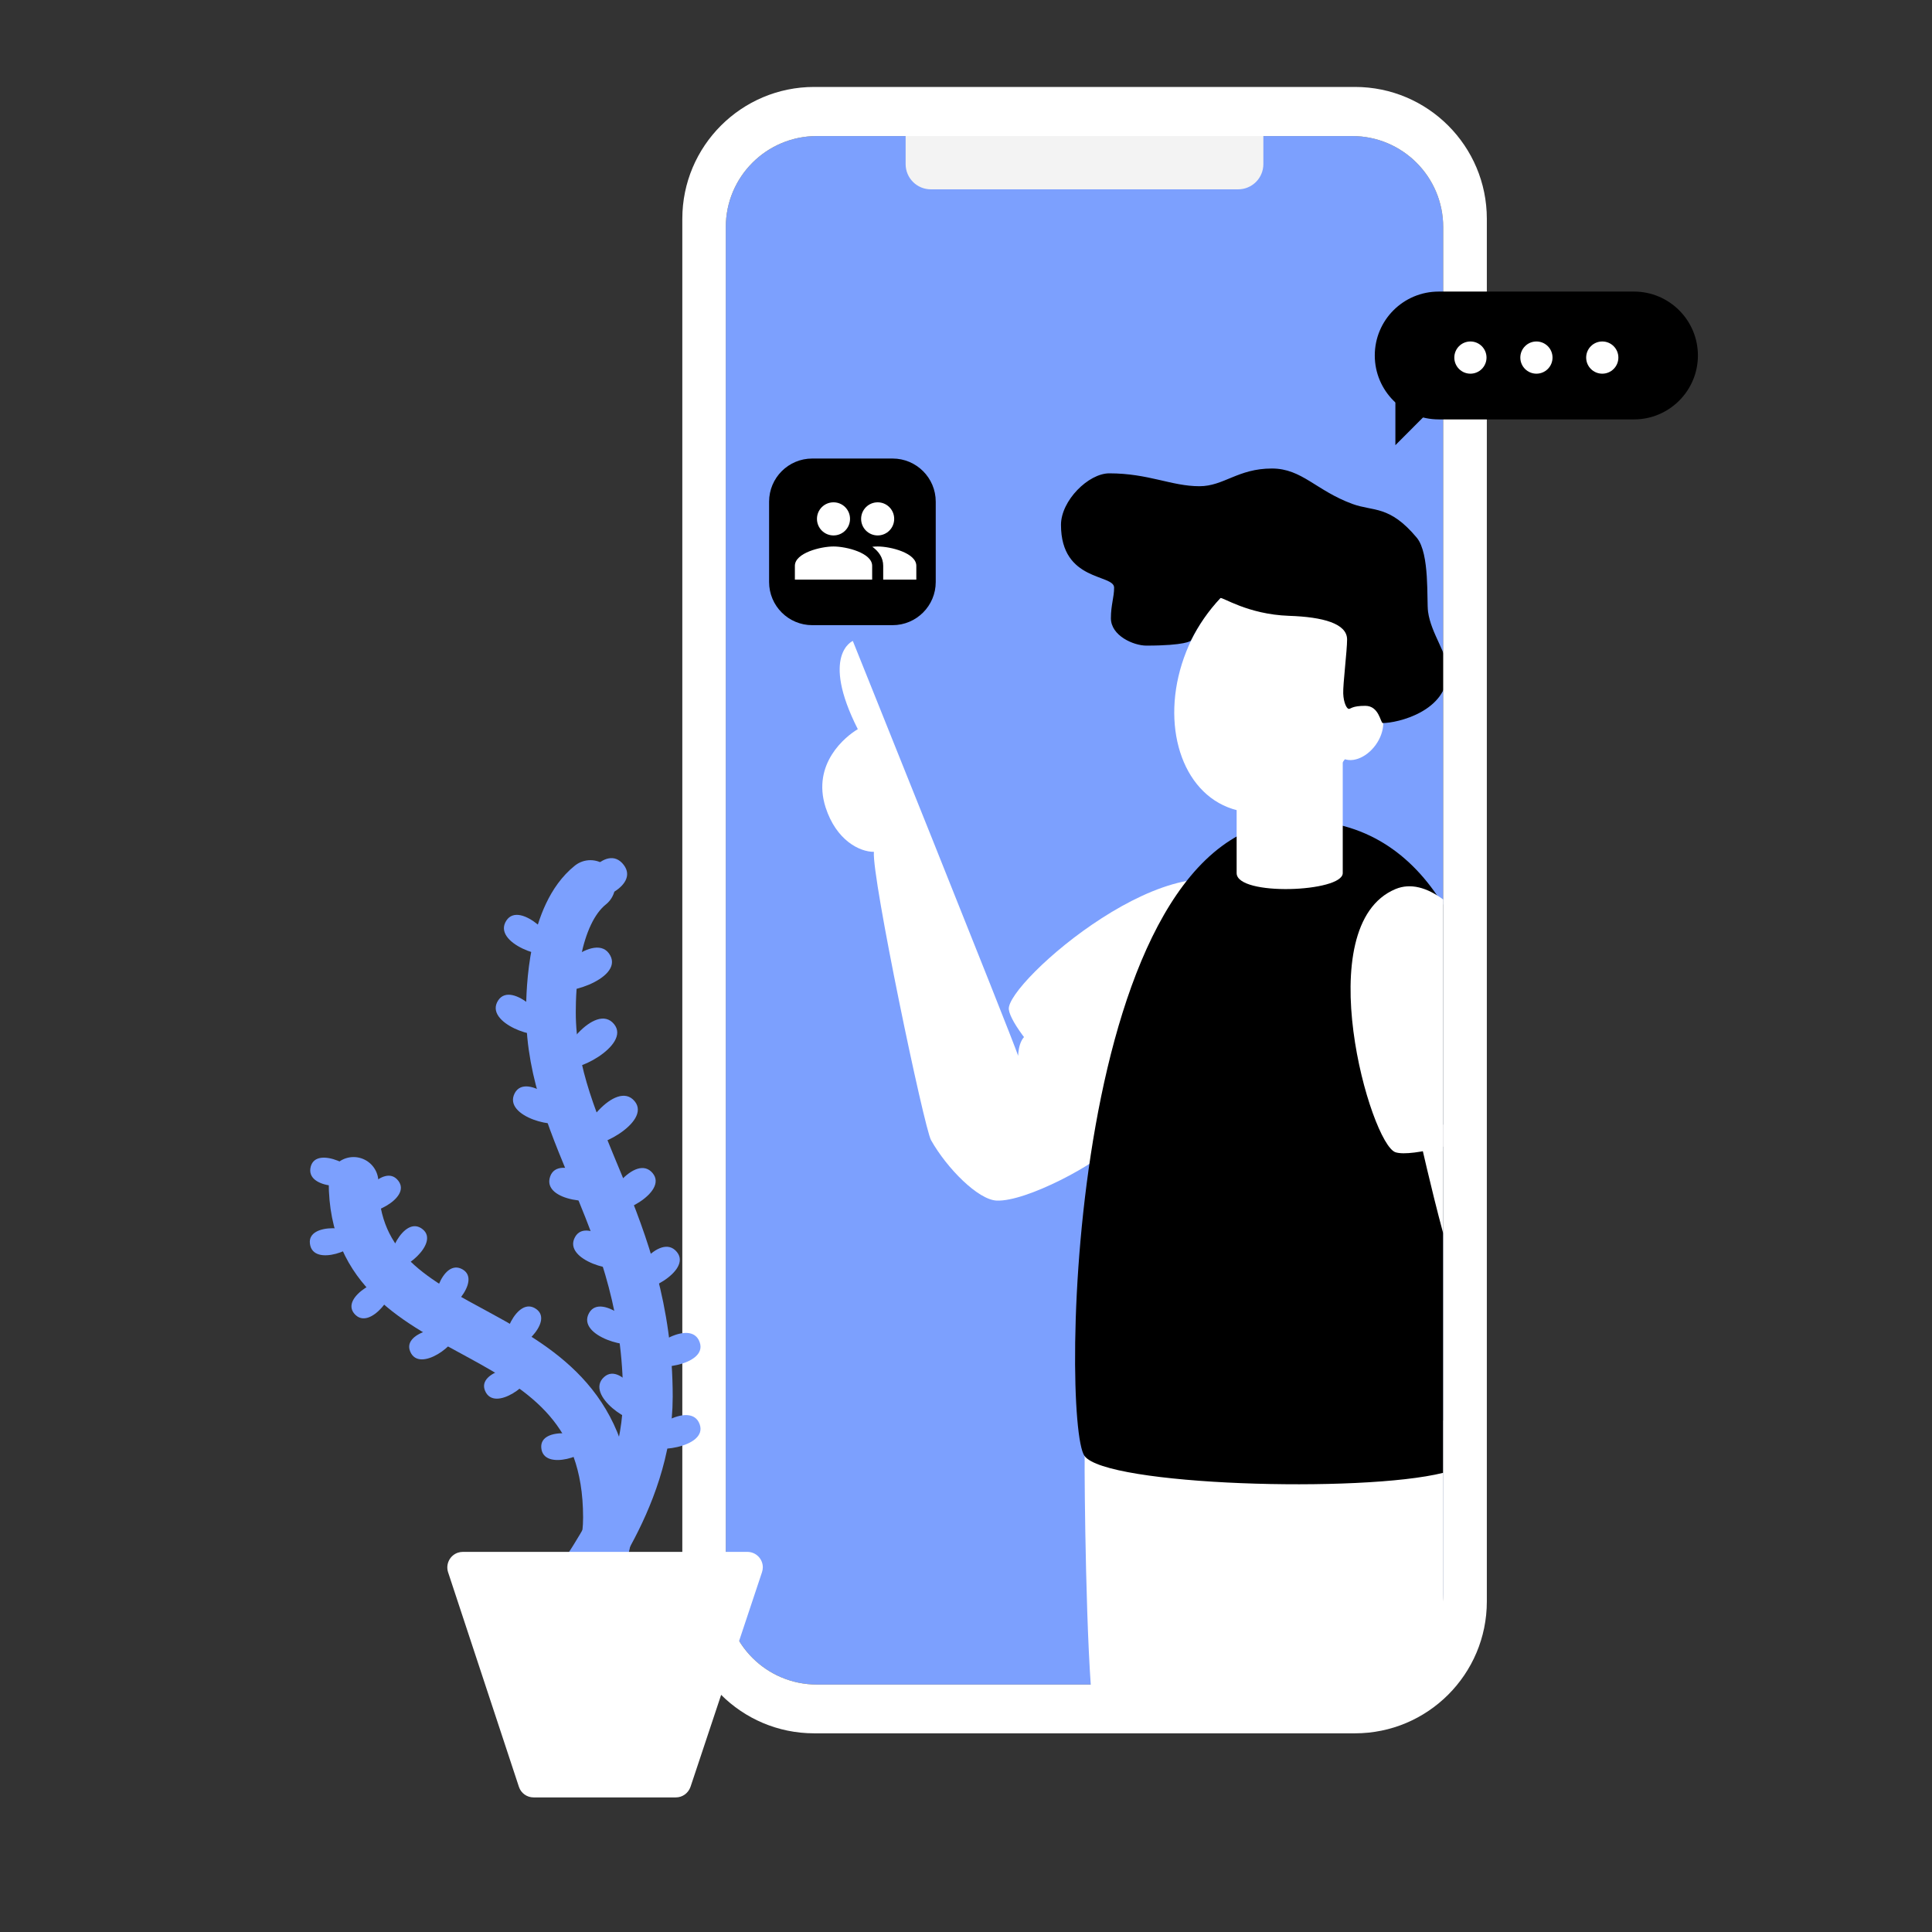 <svg width="350" height="350" viewBox="0 0 350 350" fill="none" xmlns="http://www.w3.org/2000/svg">
<rect x="0" y="0" width="350" height="350" fill="#333333" stroke="none"/>
<path d="M261.45 163.917V288.663C261.45 297.792 254.071 305.171 244.942 305.171H147.992C138.862 305.171 131.483 297.792 131.483 288.663V41.154C131.483 32.025 138.862 24.646 147.992 24.646H244.942C254.071 24.646 261.45 32.025 261.45 41.154V163.917Z" fill="#7CA0FE"/>
<path d="M237.592 310.392L216.154 280.7C216.154 280.7 204.079 264.017 196.496 263.725C196.437 268.1 196.729 299.483 198.071 310.363H237.592V310.392Z" fill="white"/>
<path d="M168.642 18.113H224.292C226.829 18.113 228.871 20.154 228.871 22.692V29.721C228.871 32.258 226.829 34.3 224.292 34.3H168.642C166.104 34.3 164.062 32.258 164.062 29.721V22.692C164.062 20.183 166.104 18.113 168.642 18.113Z" fill="#F3F3F3"/>
<path d="M257.483 305.638H261.45V257.338L228.025 251.796L196.467 263.754C197.954 267.138 205.8 289.596 222.629 309.254H257.454V305.638H257.483Z" fill="white"/>
<path d="M187.163 187.162C184.45 187.104 184.45 191.275 184.45 191.275C183.138 187.367 154.496 116.113 154.496 116.113C154.496 116.113 148.575 118.621 155.4 132.096C153.183 133.408 147.029 138.337 149.567 146.271C151.492 152.221 155.692 154.321 158.317 154.321C157.879 158.783 167.417 204.371 168.671 206.558C171.588 211.721 177.217 217.35 180.542 217.496C185.85 217.758 198.917 210.787 202.154 207.142C205.392 203.496 192.267 187.25 187.163 187.162Z" fill="white"/>
<path d="M226.596 162.021C213.675 150.5 182.146 178.092 182.758 182.875C183.371 187.658 200.346 204.954 205.333 203.496C210.321 202.037 236.775 171.062 226.596 162.021Z" fill="white"/>
<path d="M261.45 163.917C255.704 154.613 247.275 148.604 235.2 148.604C193.288 148.604 192.092 257.687 196.467 263.754C200.346 269.121 246.575 270.521 261.45 266.817" fill="black"/>
<path d="M261.45 203.729L257.046 205.538C257.425 206.938 259.117 214.783 261.45 223.446" fill="white"/>
<path d="M261.45 162.954C258.533 160.796 255.558 159.921 252.817 161.058C237.008 167.65 248.267 207.288 252.817 208.746C254.275 209.213 257.6 208.746 261.45 207.725" fill="white"/>
<path d="M243.25 158.171C243.25 161.642 224.029 162.4 224.029 158.171V134.546H243.25V158.171Z" fill="white"/>
<path d="M247.261 130.915C252.043 118.896 248.676 106.27 239.74 102.715C230.804 99.16 219.684 106.021 214.901 118.04C210.119 130.059 213.487 142.685 222.422 146.24C231.358 149.795 242.479 142.934 247.261 130.915Z" fill="white"/>
<path d="M249.234 134.927C251.006 132.452 251.042 129.441 249.313 128.203C247.585 126.965 244.746 127.968 242.973 130.443C241.201 132.918 241.165 135.928 242.894 137.167C244.622 138.405 247.461 137.402 249.234 134.927Z" fill="white"/>
<path d="M262.267 121.596C262.267 118.388 259.263 114.858 258.708 110.833C258.417 108.792 259.058 100.304 256.667 97.417C251.708 91.467 248.792 92.692 245 91.292C238.408 88.871 235.871 84.875 230.417 84.875C224.233 84.875 221.725 88.083 217.292 88.083C212.217 88.083 208.075 85.75 200.958 85.75C197.167 85.75 192.208 90.708 192.208 95.083C192.208 105.438 201.833 103.95 201.833 106.458C201.833 108.208 201.25 109.608 201.25 112C201.25 115.15 205.333 116.958 207.667 116.958C214.783 116.958 215.717 116.083 215.717 116.083C217.117 113.254 218.925 110.658 221.083 108.354C221.375 108.063 225.983 111.3 233.508 111.563C239.692 111.767 244.038 112.963 244.038 115.85C244.038 117.892 243.279 123.929 243.338 125.621C243.396 127.313 243.979 128.421 244.358 128.421C244.738 128.421 244.942 127.867 247.333 127.867C249.871 127.867 250.075 130.988 250.513 130.988C253.079 130.988 262.267 128.917 262.267 121.596Z" fill="black"/>
<path d="M147.146 83.067H161.7C166.017 83.067 169.517 86.567 169.517 90.883V105.438C169.517 109.754 166.017 113.254 161.7 113.254H147.146C142.829 113.254 139.329 109.754 139.329 105.438V90.883C139.329 86.567 142.829 83.067 147.146 83.067Z" fill="black"/>
<path d="M245.467 15.75H147.496C134.312 15.75 123.608 26.454 123.608 39.638V290.121C123.608 303.304 134.312 314.008 147.496 314.008H245.467C258.65 314.008 269.354 303.304 269.354 290.121V39.638C269.354 26.454 258.65 15.75 245.467 15.75ZM261.45 163.917V288.662C261.45 297.792 254.071 305.171 244.942 305.171H147.992C138.862 305.171 131.483 297.792 131.483 288.662V41.154C131.483 32.025 138.862 24.646 147.992 24.646H244.942C254.071 24.646 261.45 32.025 261.45 41.154V163.917Z" fill="white"/>
<path d="M260.633 52.821H296.013C302.4 52.821 307.592 58.013 307.592 64.4C307.592 70.787 302.4 75.979 296.013 75.979H260.633C254.246 75.979 249.054 70.787 249.054 64.4C249.054 57.983 254.246 52.821 260.633 52.821Z" fill="black"/>
<path d="M262.821 70.583L252.788 60.521V80.646L262.821 70.583Z" fill="black"/>
<path d="M266.379 67.696C267.99 67.696 269.296 66.39 269.296 64.779C269.296 63.168 267.99 61.862 266.379 61.862C264.768 61.862 263.463 63.168 263.463 64.779C263.463 66.39 264.768 67.696 266.379 67.696Z" fill="white"/>
<path d="M278.338 67.696C279.948 67.696 281.254 66.39 281.254 64.779C281.254 63.168 279.948 61.862 278.338 61.862C276.727 61.862 275.421 63.168 275.421 64.779C275.421 66.39 276.727 67.696 278.338 67.696Z" fill="white"/>
<path d="M290.267 67.696C291.878 67.696 293.183 66.39 293.183 64.779C293.183 63.168 291.878 61.862 290.267 61.862C288.656 61.862 287.35 63.168 287.35 64.779C287.35 66.39 288.656 67.696 290.267 67.696Z" fill="white"/>
<path d="M102.404 287.963C106.75 286.096 110.133 283.208 110.133 274.896C110.133 235.958 64.05 246.458 64.05 214.112" stroke="#7CA0FE" stroke-width="9" stroke-miterlimit="10" stroke-linecap="round"/>
<path d="M72.158 213.908C74.667 217.175 66.296 220.879 65.1 219.333C63.904 217.788 69.504 210.438 72.158 213.908Z" fill="#7CA0FE"/>
<path d="M112.992 156.683C116.025 160.65 107.042 164.267 105.583 162.371C104.125 160.475 109.725 152.425 112.992 156.683Z" fill="#7CA0FE"/>
<path d="M110.542 173.075C112.963 177.45 101.208 180.979 100.042 178.879C98.875 176.779 107.975 168.379 110.542 173.075Z" fill="#7CA0FE"/>
<path d="M111.242 185.529C114.421 189.379 103.483 194.979 101.967 193.142C100.45 191.304 107.858 181.388 111.242 185.529Z" fill="#7CA0FE"/>
<path d="M114.975 199.5C118.154 203.35 107.217 208.95 105.7 207.112C104.183 205.275 111.592 195.387 114.975 199.5Z" fill="#7CA0FE"/>
<path d="M118.242 212.537C121.129 216.038 111.563 220.821 110.192 219.129C108.821 217.438 115.15 208.775 118.242 212.537Z" fill="#7CA0FE"/>
<path d="M122.617 226.8C125.504 230.3 115.938 235.083 114.567 233.392C113.196 231.7 119.525 223.037 122.617 226.8Z" fill="#7CA0FE"/>
<path d="M56.292 211.342C57.342 207.375 65.421 211.692 64.925 213.617C64.429 215.542 55.183 215.6 56.292 211.342Z" fill="#7CA0FE"/>
<path d="M56.146 225.312C55.621 221.258 64.75 222.25 64.983 224.204C65.217 226.158 56.7 229.687 56.146 225.312Z" fill="#7CA0FE"/>
<path d="M64.196 238C61.542 234.879 69.708 230.708 70.992 232.196C72.275 233.683 67.054 241.325 64.196 238Z" fill="#7CA0FE"/>
<path d="M74.317 244.854C72.713 241.092 81.754 239.575 82.513 241.383C83.271 243.192 76.008 248.879 74.317 244.854Z" fill="#7CA0FE"/>
<path d="M87.879 251.971C86.275 248.208 95.317 246.692 96.075 248.5C96.833 250.308 89.6 255.996 87.879 251.971Z" fill="#7CA0FE"/>
<path d="M98.058 262.296C97.708 258.212 106.779 259.583 106.954 261.537C107.129 263.492 98.438 266.671 98.058 262.296Z" fill="#7CA0FE"/>
<path d="M76.562 222.688C79.771 225.254 72.537 230.883 70.992 229.658C69.446 228.433 73.121 219.917 76.562 222.688Z" fill="#7CA0FE"/>
<path d="M83.825 229.979C87.354 232.079 80.996 238.642 79.304 237.65C77.612 236.658 80.062 227.763 83.825 229.979Z" fill="#7CA0FE"/>
<path d="M97.154 237.154C100.479 239.546 93.508 245.525 91.904 244.358C90.3 243.192 93.596 234.587 97.154 237.154Z" fill="#7CA0FE"/>
<path d="M103.221 289.479C103.221 287.817 117.367 272.3 117.367 253.021C117.367 221.579 99.808 205.829 99.808 183.371C99.808 179.112 100.188 165.754 106.954 160.329" stroke="#7CA0FE" stroke-width="9" stroke-miterlimit="10" stroke-linecap="round"/>
<path d="M122.442 325.617H96.658C95.463 325.617 94.383 324.858 94.004 323.692L81.171 284.813C80.704 283.354 81.492 281.779 82.95 281.283C83.242 281.196 83.533 281.138 83.825 281.138H135.392C136.938 281.138 138.192 282.392 138.192 283.938C138.192 284.229 138.133 284.521 138.046 284.813L125.096 323.692C124.688 324.858 123.638 325.617 122.442 325.617Z" fill="white"/>
<path d="M126.758 243.163C128.275 247.45 117.658 248.675 116.958 246.633C116.258 244.592 125.154 238.554 126.758 243.163Z" fill="#7CA0FE"/>
<path d="M109.433 249.463C112.787 246.429 118.037 255.733 116.404 257.192C114.771 258.65 105.817 252.729 109.433 249.463Z" fill="#7CA0FE"/>
<path d="M106.721 237.854C108.938 233.917 116.842 241.092 115.792 242.958C114.742 244.825 104.329 242.083 106.721 237.854Z" fill="#7CA0FE"/>
<path d="M104.183 224.087C106.4 220.15 114.304 227.325 113.254 229.192C112.204 231.058 101.792 228.317 104.183 224.087Z" fill="#7CA0FE"/>
<path d="M99.662 213.15C101.121 208.833 110.221 214.404 109.521 216.475C108.821 218.546 98.088 217.729 99.662 213.15Z" fill="#7CA0FE"/>
<path d="M93.246 198.042C95.375 194.017 103.454 200.987 102.433 202.912C101.412 204.837 91 202.358 93.246 198.042Z" fill="#7CA0FE"/>
<path d="M90.242 181.242C92.721 177.45 100.158 185.121 98.963 186.929C97.767 188.738 87.588 185.325 90.242 181.242Z" fill="#7CA0FE"/>
<path d="M91.729 166.775C94.208 162.983 101.646 170.654 100.45 172.462C99.254 174.271 89.075 170.858 91.729 166.775Z" fill="#7CA0FE"/>
<path d="M126.758 258.037C128.275 262.325 117.658 263.55 116.958 261.508C116.258 259.467 125.154 253.458 126.758 258.037Z" fill="#7CA0FE"/>
<path d="M159 97C160.66 97 161.99 95.66 161.99 94C161.99 92.34 160.66 91 159 91C157.34 91 156 92.34 156 94C156 95.66 157.34 97 159 97ZM151 97C152.66 97 153.99 95.66 153.99 94C153.99 92.34 152.66 91 151 91C149.34 91 148 92.34 148 94C148 95.66 149.34 97 151 97ZM151 99C148.67 99 144 100.17 144 102.5V105H158V102.5C158 100.17 153.33 99 151 99ZM159 99C158.71 99 158.38 99.02 158.03 99.05C159.19 99.89 160 101.02 160 102.5V105H166V102.5C166 100.17 161.33 99 159 99Z" fill="white"/>
</svg>
